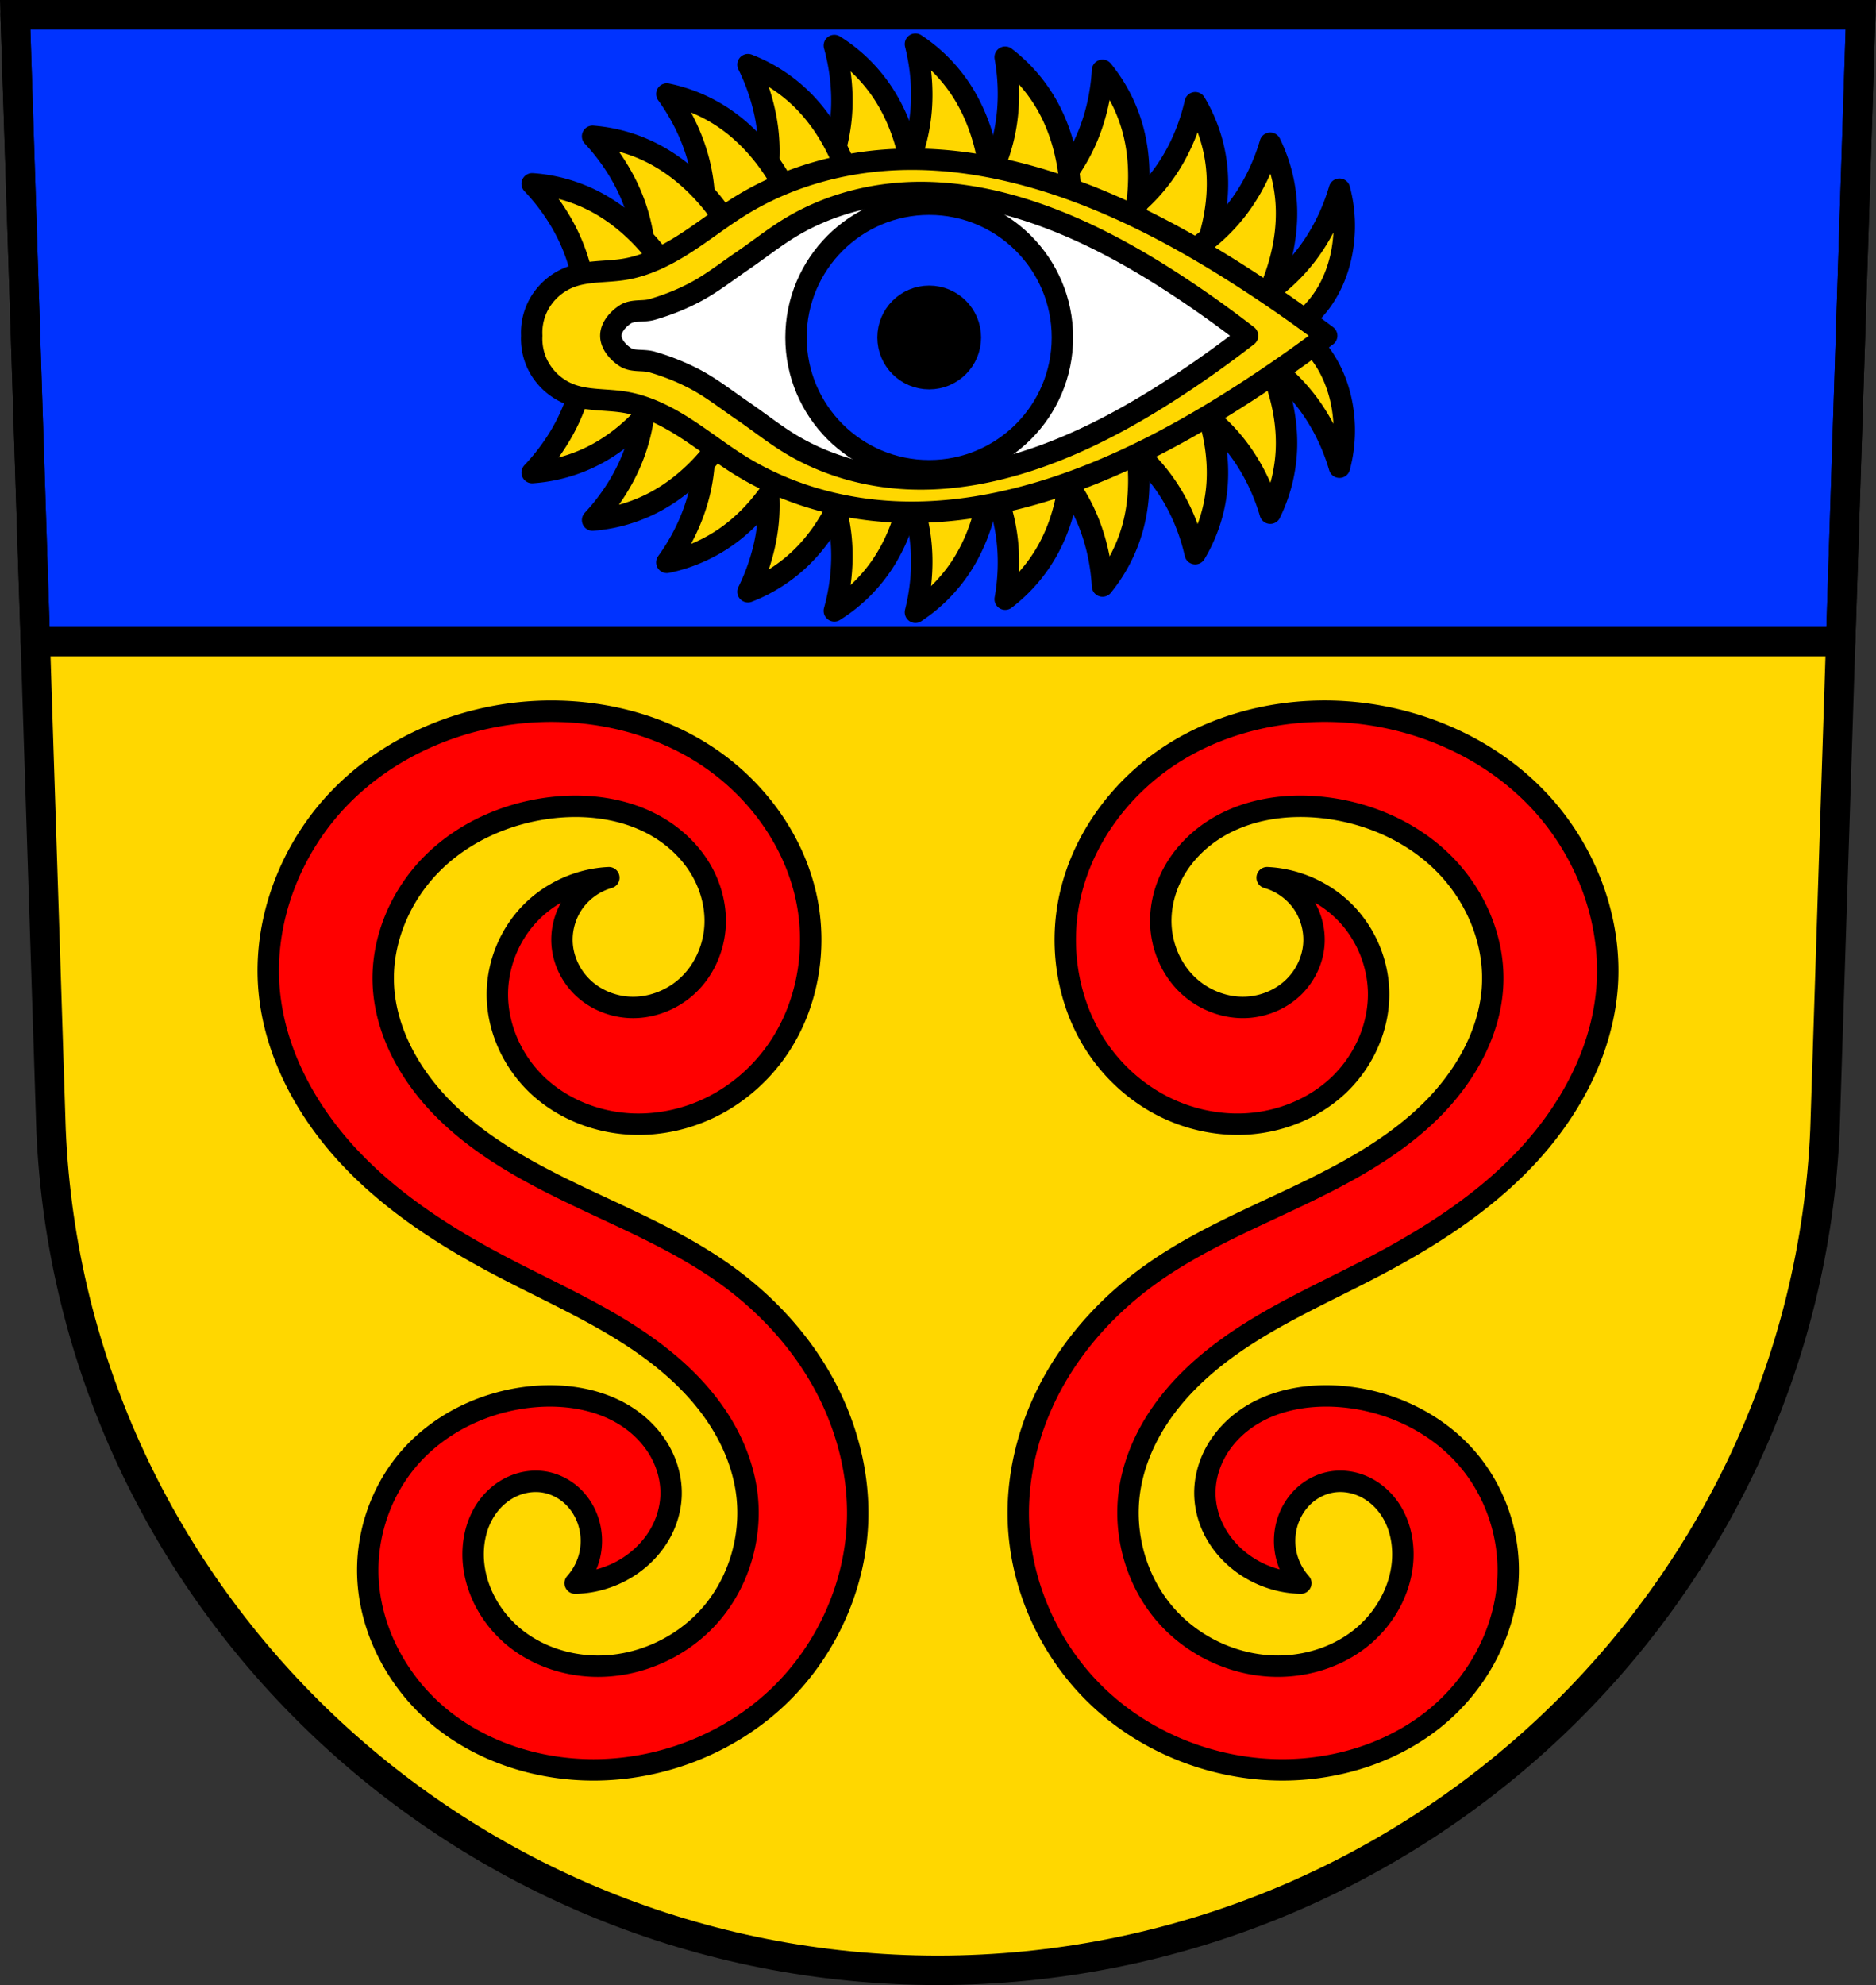 <svg xmlns="http://www.w3.org/2000/svg" width="701.33" height="741.77" viewBox="0 0 701.334 741.769"><rect x="0" y="0" width="701.334" height="741.769" fill="#333333" stroke="none"/><path d="m5.678 5.5 13.398 416.62c7.415 175.25 153.92 314.05 331.59 314.14 177.51-.215 324.07-139.06 331.59-314.14L695.654 5.5h-344.98z" fill="gold" fill-rule="evenodd"/><g stroke="#000"><g stroke-width="11"><path d="m5.68 5.5 7.533 234.27h674.91L695.656 5.5H5.676z" fill="#03f" stroke-linejoin="round"/><path d="m5.678 5.5 13.398 416.62c7.415 175.25 153.92 314.05 331.59 314.14 177.51-.215 324.07-139.06 331.59-314.14L695.654 5.5h-344.98z" fill="none"/></g><g stroke-linejoin="round" stroke-width="8"><g fill-rule="evenodd"><path d="M207.87 265.76c-2.788-.041-5.574.02-8.354.18-26.752 1.541-53.16 12.502-71.959 31.596-18.801 19.09-29.45 46.39-26.891 73.07 2.235 23.299 14.12 44.954 30.17 61.996 16.04 17.04 36.07 29.847 56.807 40.711 19.02 9.967 38.951 18.535 56.19 31.342 8.618 6.403 16.524 13.867 22.76 22.607 6.236 8.74 10.771 18.799 12.395 29.412 2.509 16.405-2.339 33.845-13.15 46.44-10.811 12.591-27.442 20.04-44.03 19.463-10.461-.363-20.882-3.868-29.08-10.381-8.194-6.513-14.03-16.08-15.504-26.445-1.125-7.934.414-16.422 5.205-22.846 2.395-3.212 5.571-5.862 9.225-7.508 3.653-1.646 7.781-2.268 11.736-1.627 3.799.616 7.39 2.391 10.254 4.963 2.864 2.571 5 5.924 6.223 9.574a23.718 23.718 0 0 1 .719 12.283 23.722 23.722 0 0 1-5.564 10.975c7.996-.16 15.919-2.915 22.289-7.752 3.928-2.983 7.278-6.75 9.658-11.07s3.777-9.196 3.908-14.13c.139-5.242-1.156-10.492-3.557-15.15-2.4-4.662-5.888-8.739-10.01-11.98-10.211-8.03-23.872-10.649-36.826-9.691-18.507 1.368-36.64 9.918-48.46 24.23-9.357 11.333-14.537 26-14.537 40.701 0 20.847 10.448 41.11 26.424 54.51 15.976 13.393 37.04 20.1 57.889 20.12 25.341.021 50.646-9.792 69.03-27.24 18.381-17.444 29.541-42.4 29.822-67.74.198-17.808-4.831-35.536-13.637-51.02-8.806-15.48-21.315-28.733-35.789-39.11-16.478-11.813-35.28-19.87-53.6-28.553-18.321-8.683-36.607-18.288-51.06-32.502-12.873-12.655-22.525-29.45-23.258-47.49-.679-16.701 6.537-33.33 18.379-45.12 11.841-11.796 28.01-18.859 44.613-20.775 14.12-1.631 29.04.493 41.03 8.123 5.998 3.815 11.181 8.971 14.764 15.11 3.583 6.14 5.528 13.271 5.256 20.375-.316 8.252-3.714 16.404-9.572 22.22-5.858 5.821-14.159 9.185-22.408 8.787-6.231-.301-12.365-2.738-16.988-6.926-4.623-4.188-7.67-10.119-8.207-16.334-.477-5.518 1.029-11.186 4.182-15.74 3.153-4.554 7.929-7.959 13.262-9.455-10.925.501-21.598 5.284-29.24 13.11-7.644 7.822-12.18 18.601-12.43 29.535-.298 13.03 5.501 25.949 14.973 34.908 9.472 8.959 22.395 13.991 35.422 14.516 10.309.415 20.695-1.905 29.918-6.529 9.223-4.624 17.271-11.53 23.369-19.852 12.196-16.644 16.16-38.768 11.643-58.9-4.88-21.729-19.261-40.865-37.994-52.908-16.392-10.538-35.894-15.788-55.41-16.08zm285.59 0c-19.514.29-39.02 5.54-55.41 16.08-18.733 12.04-33.11 31.18-37.992 52.908-4.521 20.13-.553 42.26 11.643 58.9 6.098 8.322 14.14 15.228 23.367 19.852 9.223 4.624 19.611 6.945 29.92 6.529 13.03-.525 25.948-5.556 35.42-14.516 9.472-8.959 15.27-21.874 14.973-34.908-.25-10.934-4.786-21.713-12.43-29.535-7.644-7.822-18.317-12.605-29.24-13.11 5.333 1.496 10.11 4.901 13.262 9.455 3.153 4.554 4.66 10.222 4.184 15.74-.537 6.215-3.584 12.146-8.207 16.334-4.623 4.188-10.76 6.625-16.99 6.926-8.249.398-16.55-2.966-22.408-8.787-5.858-5.821-9.257-13.972-9.572-22.22-.272-7.104 1.675-14.235 5.258-20.375 3.583-6.14 8.765-11.296 14.764-15.11 11.997-7.63 26.907-9.754 41.03-8.123 16.604 1.917 32.772 8.979 44.613 20.775 11.841 11.796 19.06 28.422 18.379 45.12-.733 18.04-10.385 34.831-23.258 47.49-14.458 14.214-32.741 23.819-51.06 32.502-18.321 8.683-37.12 16.74-53.602 28.553-14.474 10.376-26.983 23.63-35.789 39.11-8.806 15.48-13.833 33.21-13.635 51.02.282 25.34 11.439 50.29 29.82 67.74 18.381 17.444 43.686 27.26 69.03 27.24 20.847-.017 41.913-6.722 57.889-20.12 15.976-13.393 26.425-33.658 26.424-54.51 0-14.697-5.178-29.368-14.535-40.701-11.816-14.31-29.95-22.86-48.46-24.23-12.954-.958-26.614 1.662-36.824 9.691-4.122 3.242-7.609 7.318-10.01 11.98-2.4 4.662-3.698 9.912-3.559 15.15.131 4.931 1.53 9.807 3.91 14.13 2.38 4.32 5.73 8.09 9.658 11.07 6.37 4.837 14.293 7.592 22.289 7.752a23.716 23.716 0 0 1-5.566-10.975 23.718 23.718 0 0 1 .721-12.283c1.22-3.651 3.357-7 6.221-9.574 2.864-2.571 6.455-4.347 10.254-4.963 3.955-.641 8.09-.019 11.738 1.627 3.653 1.646 6.827 4.296 9.223 7.508 4.791 6.424 6.33 14.911 5.205 22.846-1.469 10.364-7.31 19.932-15.504 26.445-8.194 6.513-18.615 10.02-29.08 10.381-16.586.576-33.22-6.872-44.03-19.463-10.811-12.591-15.657-30.03-13.148-46.44 1.623-10.613 6.156-20.672 12.393-29.412 6.236-8.74 14.14-16.204 22.76-22.607 17.237-12.806 37.17-21.375 56.19-31.342 20.732-10.863 40.763-23.669 56.807-40.711 16.04-17.04 27.933-38.697 30.17-61.996 2.559-26.674-8.089-53.975-26.891-73.07-18.801-19.09-45.2-30.05-71.957-31.596-2.779-.16-5.568-.221-8.355-.18z" fill="red" stroke-linecap="round"/><g fill="gold"><path d="M446.83 38.38a58.505 58.505 0 0 1 7.917 23.23c.827 7.093.34 14.311-1.131 21.299a76.822 76.822 0 0 1-9.613 24.2l-29.971-23.23a66.941 66.941 0 0 0 21.771-20.01c3.248-4.705 5.885-9.823 7.917-15.167a76.201 76.201 0 0 0 3.11-10.326z"/><path d="M412.17 26.28a59.608 59.608 0 0 1 11.229 21.644c1.916 6.875 2.579 14.07 2.267 21.2a79.3 79.3 0 0 1-5.393 25.441l-32.33-18.07a67.376 67.376 0 0 0 17.687-23.273c2.378-5.18 4.09-10.658 5.191-16.25a78.666 78.666 0 0 0 1.352-10.694z"/><path d="M375.78 21.37a59.588 59.588 0 0 1 15.938 18.453c3.457 6.244 5.769 13.09 7.117 20.1a79.288 79.288 0 0 1 .648 25.999l-35.638-10.09a67.35 67.35 0 0 0 11.813-26.738c1.113-5.59 1.509-11.315 1.284-17.01a78.829 78.829 0 0 0-1.162-10.716z"/><path d="M342.23 16.5a59.585 59.585 0 0 1 17.195 17.288c3.887 5.985 6.674 12.652 8.511 19.549a79.285 79.285 0 0 1 2.473 25.889l-36.26-7.556a67.378 67.378 0 0 0 9.905-27.501c.717-5.654.711-11.394.086-17.06a78.848 78.848 0 0 0-1.912-10.608z"/><path d="M311.91 17.02a59.582 59.582 0 0 1 17.596 16.879c4.03 5.892 6.97 12.492 8.969 19.343a79.265 79.265 0 0 1 3.081 25.824l-36.426-6.702a67.362 67.362 0 0 0 9.256-27.727c.584-5.67.443-11.407-.315-17.06a78.844 78.844 0 0 0-2.161-10.561z"/><path d="M279.63 24.15a59.593 59.593 0 0 1 20.44 13.293c5.057 5.04 9.181 10.97 12.425 17.326a79.28 79.28 0 0 1 7.852 24.793l-37.04.223a67.369 67.369 0 0 0 3.912-28.968c-.486-5.679-1.697-11.289-3.497-16.697a78.829 78.829 0 0 0-4.096-9.971z"/><path d="M249.3 35.12a59.573 59.573 0 0 1 22.373 9.695c5.826 4.121 10.883 9.283 15.14 15.01a79.301 79.301 0 0 1 11.88 23.13l-36.48 6.402a67.35 67.35 0 0 0-.978-29.21c-1.427-5.518-3.557-10.847-6.234-15.879a78.686 78.686 0 0 0-5.703-9.147z"/><path d="M221.54 50.93a59.595 59.595 0 0 1 23.403 6.844c6.293 3.367 11.951 7.861 16.888 13.01a79.406 79.406 0 0 1 14.659 21.482l-35.404 10.879a67.395 67.395 0 0 0-4.595-28.868c-2.1-5.298-4.876-10.322-8.156-14.983a78.824 78.824 0 0 0-6.794-8.369z"/><path d="M198.95 68.68a59.586 59.586 0 0 1 23.466 6.623c6.324 3.307 12.02 7.748 17.01 12.855a79.292 79.292 0 0 1 14.861 21.342l-35.3 11.213a67.37 67.37 0 0 0-4.868-28.823c-2.15-5.278-4.973-10.276-8.298-14.905a78.787 78.787 0 0 0-6.873-8.304zM474.87 53.51a59.634 59.634 0 0 1 6.04 23.624c.31 7.13-.673 14.289-2.592 21.16a79.37 79.37 0 0 1-11.01 23.56l-27.402-24.918a67.368 67.368 0 0 0 22.496-18.665c3.489-4.507 6.397-9.455 8.735-14.653a78.708 78.708 0 0 0 3.738-10.11z"/><path d="M500.75 70.69a53.237 53.237 0 0 1 .874 23.624c-1.218 6.407-3.651 12.622-7.432 17.936-4.957 6.967-12.222 12.261-20.371 14.847l-8.04-12.978a67.368 67.368 0 0 0 22.496-18.665c3.489-4.507 6.397-9.455 8.735-14.653a78.708 78.708 0 0 0 3.738-10.11zM446.83 206.89a58.505 58.505 0 0 0 7.917-23.23c.827-7.093.34-14.311-1.131-21.299a76.822 76.822 0 0 0-9.613-24.2l-29.971 23.23a66.941 66.941 0 0 1 21.771 20.01c3.248 4.705 5.885 9.823 7.917 15.167a76.172 76.172 0 0 1 3.11 10.327z"/><path d="M412.17 218.99a59.608 59.608 0 0 0 11.229-21.644c1.916-6.875 2.579-14.07 2.267-21.2a79.3 79.3 0 0 0-5.393-25.441l-32.33 18.07a67.376 67.376 0 0 1 17.687 23.273c2.378 5.18 4.09 10.658 5.191 16.25a78.666 78.666 0 0 1 1.352 10.694z"/><path d="M375.78 223.9a59.588 59.588 0 0 0 15.938-18.453c3.457-6.244 5.769-13.09 7.117-20.1a79.288 79.288 0 0 0 .648-25.999l-35.638 10.09a67.35 67.35 0 0 1 11.813 26.738c1.113 5.59 1.509 11.315 1.284 17.01a78.829 78.829 0 0 1-1.162 10.716z"/><path d="M342.23 228.77a59.585 59.585 0 0 0 17.195-17.288c3.887-5.985 6.674-12.652 8.511-19.548a79.285 79.285 0 0 0 2.473-25.889l-36.26 7.556a67.377 67.377 0 0 1 9.905 27.502c.717 5.654.711 11.394.086 17.06a78.848 78.848 0 0 1-1.912 10.608z"/><path d="M311.91 228.25a59.582 59.582 0 0 0 17.596-16.879c4.03-5.892 6.97-12.492 8.969-19.343a79.265 79.265 0 0 0 3.081-25.824l-36.426 6.702a67.362 67.362 0 0 1 9.256 27.727c.584 5.67.443 11.407-.315 17.06a78.797 78.797 0 0 1-2.161 10.56z"/><path d="M279.63 221.12a59.593 59.593 0 0 0 20.44-13.293c5.057-5.04 9.181-10.97 12.425-17.327a79.28 79.28 0 0 0 7.852-24.793l-37.04-.223a67.369 67.369 0 0 1 3.912 28.968c-.486 5.679-1.697 11.289-3.497 16.697a78.829 78.829 0 0 1-4.096 9.971z"/><path d="M249.3 210.15a59.573 59.573 0 0 0 22.373-9.695c5.826-4.122 10.883-9.283 15.14-15.01a79.301 79.301 0 0 0 11.88-23.13l-36.48-6.402a67.35 67.35 0 0 1-.978 29.21c-1.427 5.518-3.557 10.847-6.234 15.879a78.686 78.686 0 0 1-5.703 9.147z"/><path d="M221.54 194.34a59.595 59.595 0 0 0 23.403-6.844c6.293-3.367 11.951-7.861 16.888-13.01a79.406 79.406 0 0 0 14.659-21.482l-35.404-10.879a67.395 67.395 0 0 1-4.595 28.868c-2.1 5.298-4.876 10.322-8.156 14.983a78.824 78.824 0 0 1-6.794 8.369z"/><path d="M198.95 176.59a59.586 59.586 0 0 0 23.466-6.623c6.324-3.307 12.02-7.748 17.01-12.855a79.292 79.292 0 0 0 14.861-21.342l-35.3-11.213a67.37 67.37 0 0 1-4.868 28.823c-2.15 5.278-4.973 10.276-8.298 14.905a78.787 78.787 0 0 1-6.873 8.304zM474.87 191.76a59.634 59.634 0 0 0 6.04-23.624c.31-7.13-.673-14.289-2.592-21.16a79.37 79.37 0 0 0-11.01-23.56l-27.402 24.918a67.368 67.368 0 0 1 22.496 18.665c3.489 4.507 6.397 9.455 8.735 14.653a78.708 78.708 0 0 1 3.738 10.11z"/><path d="M500.75 174.58a53.237 53.237 0 0 0 .874-23.624c-1.218-6.407-3.651-12.622-7.432-17.936-4.957-6.967-12.222-12.261-20.371-14.847l-8.04 12.978a67.368 67.368 0 0 1 22.496 18.665c3.489 4.507 6.397 9.455 8.735 14.653a78.708 78.708 0 0 1 3.738 10.11z"/><path d="M495.98 125.45a519.01 519.01 0 0 0-30.584-21.35c-22.1-14.272-45.43-26.918-70.4-35.2-19.685-6.528-40.456-10.301-61.17-9.232-20.08 1.036-40.03 6.722-57.13 17.311-7.05 4.365-13.573 9.524-20.549 14-6.976 4.48-14.546 8.322-22.729 9.654-6.732 1.096-13.811.487-20.2 2.885-5.629 2.113-10.338 6.587-12.693 12.12a22.128 22.128 0 0 0-1.732 9.809 22.15 22.15 0 0 0 1.732 9.811c2.356 5.532 7.06 10 12.693 12.12 6.386 2.398 13.465 1.789 20.2 2.885 8.182 1.332 15.753 5.177 22.729 9.656 6.976 4.48 13.501 9.638 20.549 14 17.1 10.589 37.04 16.274 57.13 17.311 20.712 1.069 41.483-2.704 61.17-9.232 24.97-8.281 48.3-20.927 70.4-35.2a518.38 518.38 0 0 0 30.584-21.352z"/></g><path d="M466.4 125.45a406.592 406.592 0 0 0-24.09-17.325c-17.404-11.582-35.777-21.844-55.44-28.564-15.503-5.298-31.861-8.359-48.17-7.492-15.816.841-31.527 5.454-44.99 14.05-5.55 3.543-10.736 7.652-16.183 11.364-5.911 4.03-11.561 8.52-17.9 11.834-5.058 2.645-10.421 4.761-15.906 6.341-3.255.938-7.162-.021-9.997 1.835-2.677 1.752-5.364 4.76-5.364 7.96s2.687 6.209 5.364 7.961c2.834 1.855 6.741.896 9.997 1.833 5.485 1.579 10.848 3.696 15.906 6.341 6.339 3.315 11.989 7.808 17.9 11.836 5.447 3.712 10.633 7.821 16.183 11.364 13.463 8.593 29.17 13.207 44.99 14.05 16.312.867 32.67-2.194 48.17-7.492 19.665-6.72 38.04-16.982 55.44-28.564a409.27 409.27 0 0 0 24.09-17.327z" fill="#fff"/></g><g stroke-linecap="round" transform="rotate(90 26.015 -42.035)"><circle cx="194.15" cy="-363.4" r="49.796" fill="#03f"/><circle cx="194.15" cy="-363.4" r="15.396"/></g></g></g></svg>